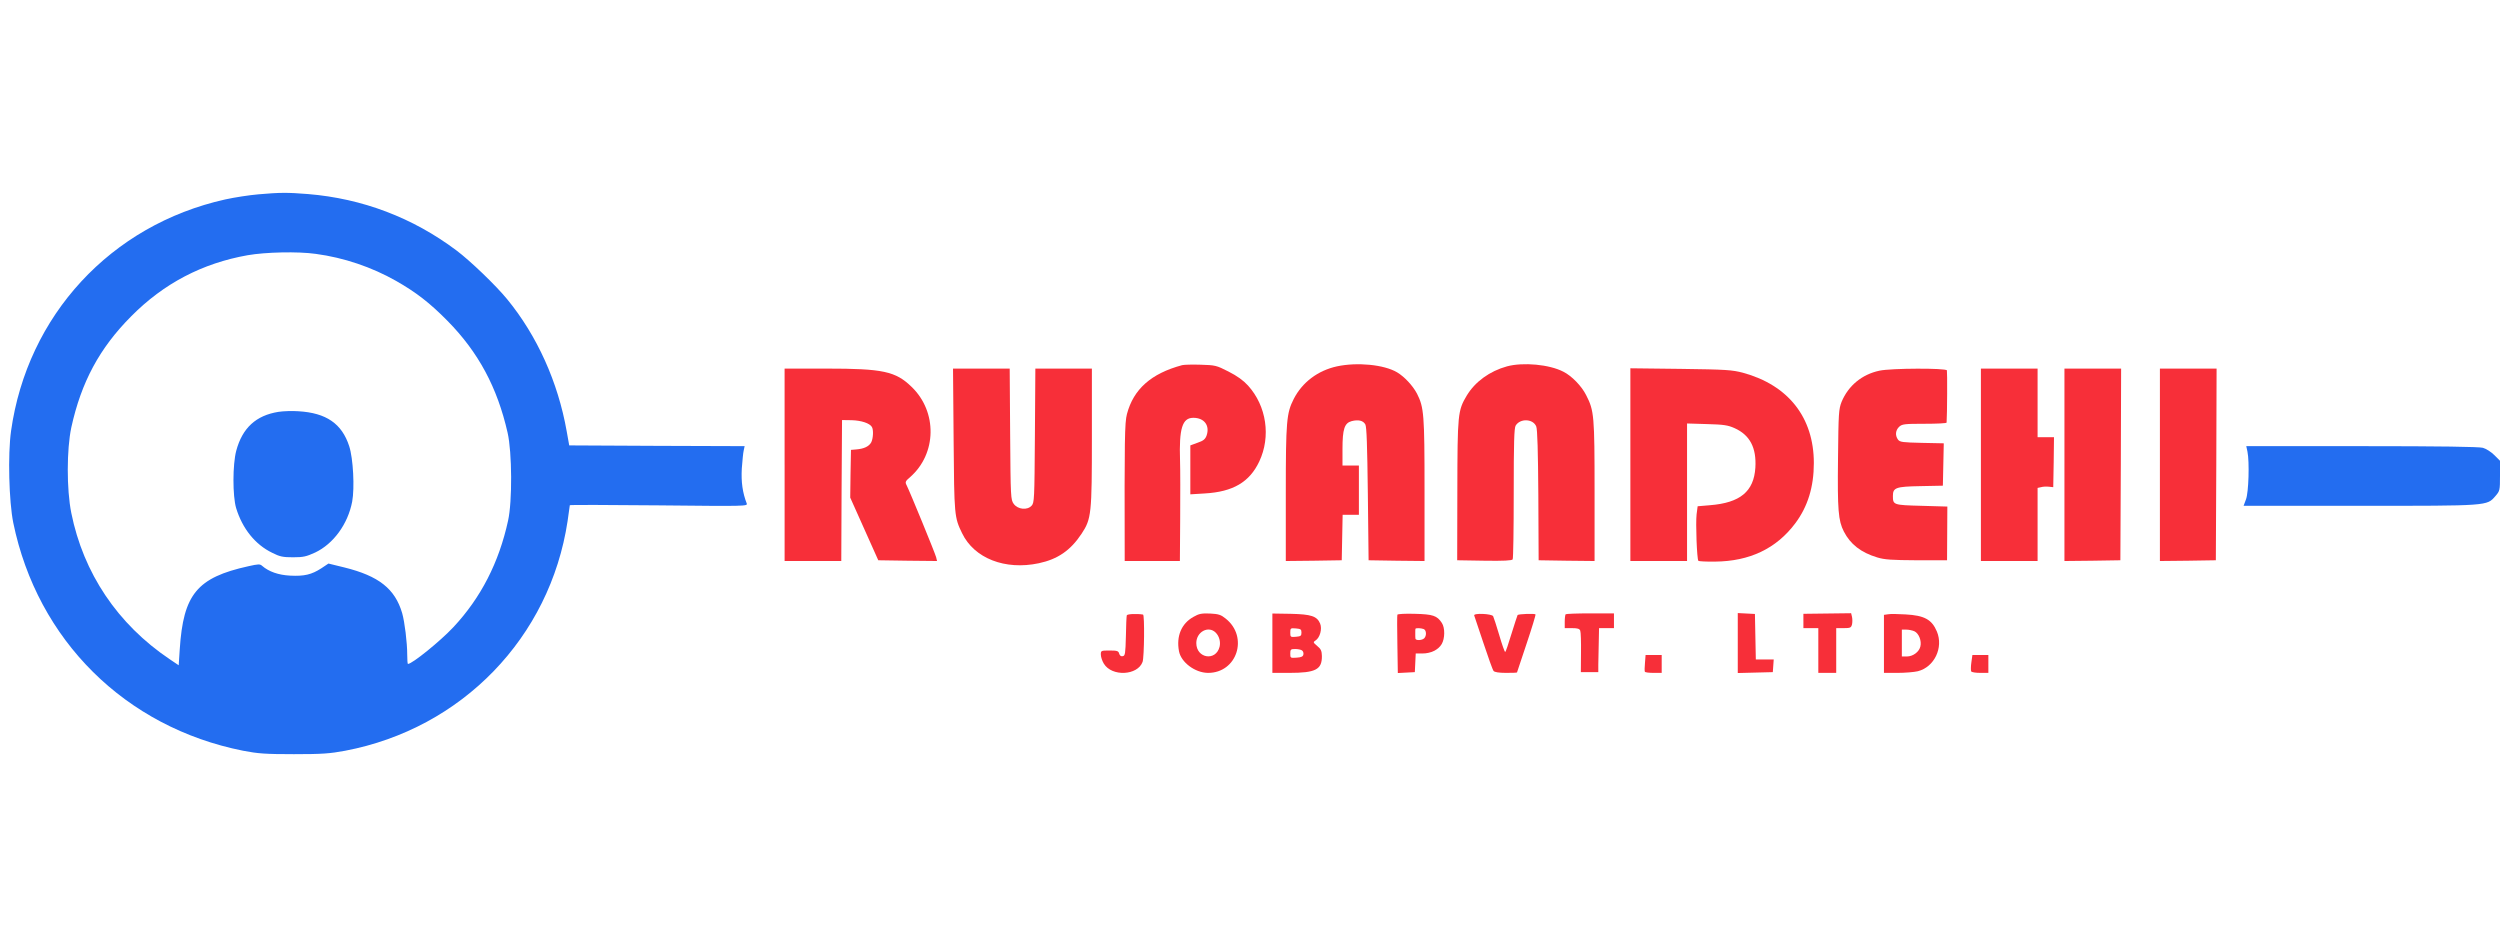 <?xml version="1.0" standalone="no"?>
<!DOCTYPE svg PUBLIC "-//W3C//DTD SVG 20010904//EN"
 "http://www.w3.org/TR/2001/REC-SVG-20010904/DTD/svg10.dtd">
<svg version="1.0" xmlns="http://www.w3.org/2000/svg"
 width="1000pt" height="379pt"  viewBox="0 0 1676 379"
 preserveAspectRatio="xMidYMid meet">

<g transform="translate(0,379) scale(0.1,-0.1)"
fill="#00000" stroke="none">
<path fill="#236DF0" d="M1730 3768 c-58 -5 -157 -20 -220 -34 -767 -171 -1327 -777 -1436
-1553 -22 -157 -14 -472 15 -615 162 -787 751 -1371 1541 -1528 99 -19 146
-23 340 -23 192 0 242 4 344 23 783 149 1373 759 1491 1539 8 57 15 105 15
107 0 3 269 2 597 -1 584 -6 596 -6 589 13 -28 72 -38 144 -33 234 4 52 9 107
13 122 l6 28 -588 2 -588 3 -17 95 c-58 329 -198 640 -399 885 -77 94 -248
258 -340 327 -293 220 -631 348 -995 378 -137 11 -188 11 -335 -2z m387 -399
c188 -25 376 -89 538 -181 134 -76 228 -149 345 -268 207 -210 334 -446 403
-750 30 -131 32 -461 3 -590 -61 -280 -182 -516 -366 -713 -89 -95 -277 -247
-305 -247 -3 0 -5 28 -5 63 0 80 -17 219 -34 278 -48 163 -157 249 -388 306
l-106 26 -48 -32 c-65 -42 -114 -54 -209 -49 -79 4 -143 27 -187 65 -15 14
-26 13 -93 -2 -344 -76 -436 -188 -460 -557 l-7 -107 -61 41 c-349 235 -578
577 -659 980 -32 159 -31 427 0 573 67 305 189 532 402 746 218 220 476 355
780 409 121 21 337 26 457 9z"/>
<path fill="#236DF0" d="M1867 2310 c-151 -24 -242 -108 -283 -260 -25 -93 -25 -304 -1 -385
42 -138 128 -245 242 -300 51 -26 72 -30 140 -30 69 0 89 5 148 32 122 58 219
190 248 341 17 91 7 290 -20 372 -49 151 -154 223 -340 234 -42 3 -102 1 -134
-4z"/>
<path fill="#F72F39" d="M7925 2623 c-208 -56 -326 -161 -370 -328 -15 -58 -17 -161 -15 -962
l0 -23 185 0 185 0 2 283 c1 155 1 330 -1 390 -7 216 15 287 89 287 74 0 112
-52 89 -119 -9 -24 -21 -35 -60 -48 l-49 -18 0 -164 0 -164 98 6 c188 11 299
76 364 214 79 167 49 372 -75 509 -32 35 -72 64 -131 94 -82 42 -89 43 -188
46 -57 2 -112 0 -123 -3z"/>
<path fill="#F72F39" d="M8963 2615 c-128 -28 -233 -107 -290 -219 -48 -95 -53 -146 -53 -634
l0 -452 188 2 187 3 3 153 3 152 54 0 55 0 0 165 0 165 -55 0 -55 0 0 110 c0
135 13 175 62 188 45 11 76 4 91 -22 9 -15 13 -142 17 -466 l5 -445 188 -3
187 -2 0 477 c0 508 -4 552 -50 644 -28 54 -85 115 -134 144 -88 52 -268 69
-403 40z"/>
<path fill="#F72F39"  d="M10103 2615 c-116 -32 -214 -103 -270 -196 -60 -101 -62 -122 -63
-637 l-1 -467 182 -3 c130 -2 185 1 190 9 4 6 7 206 7 444 0 343 3 436 13 453
31 50 117 46 138 -6 8 -19 12 -169 14 -462 l2 -435 188 -3 187 -2 0 467 c0
507 -3 541 -56 644 -30 61 -97 130 -153 158 -94 49 -270 65 -378 36z"/>
<path    fill="#F72F39"    d="M5260 1955 l0 -645 190 0 190 0 2 473 3 472 66 -1 c63 -2 119 -20
134 -45 12 -19 9 -77 -4 -103 -15 -28 -49 -44 -101 -48 l-35 -3 -3 -160 -2
-160 94 -210 94 -210 197 -3 197 -2 -6 25 c-6 25 -177 442 -198 483 -11 21 -9
27 24 55 178 156 183 437 10 604 -108 105 -192 123 -573 123 l-279 0 0 -645z"/>
<path   fill="#F72F39"    d="M6393 2123 c4 -510 5 -520 57 -627 81 -168 288 -249 514 -201 127 27
213 86 287 198 66 100 69 133 69 651 l0 456 -190 0 -189 0 -3 -449 c-3 -429
-4 -450 -22 -470 -29 -32 -92 -26 -120 12 -20 28 -21 39 -24 468 l-3 439 -190
0 -190 0 4 -477z"/>
<path   fill="#F72F39"    d="M10930 1956 l0 -646 190 0 190 0 0 461 0 461 133 -4 c112 -3 140 -7
185 -27 103 -46 148 -131 140 -265 -10 -160 -102 -236 -305 -252 l-82 -7 -7
-54 c-7 -59 2 -302 12 -312 3 -3 54 -6 112 -5 231 2 410 87 537 256 84 112
125 244 125 405 0 305 -171 522 -475 605 -73 19 -111 22 -417 26 l-338 4 0
-646z"/>
<path   fill="#F72F39"    d="M12600 2586 c-118 -25 -209 -101 -254 -209 -19 -49 -21 -73 -24 -382
-4 -345 2 -414 39 -487 44 -86 115 -141 224 -174 49 -15 97 -18 264 -19 l204
0 1 180 1 180 -173 5 c-189 5 -192 6 -192 66 0 56 19 63 185 66 l150 3 3 142
3 142 -147 3 c-130 3 -147 5 -160 22 -20 28 -17 62 8 86 20 18 35 20 170 20
81 0 148 3 148 8 4 57 5 340 2 350 -6 16 -374 15 -452 -2z"/>
<path   fill="#F72F39"   d="M13280 1955 l0 -645 190 0 190 0 0 245 0 245 23 5 c13 4 37 5 53 3
l29 -3 3 168 2 167 -55 0 -55 0 0 230 0 230 -190 0 -190 0 0 -645z"/>
<path  fill="#F72F39"   d="M13840 1955 l0 -645 188 2 187 3 3 643 2 642 -190 0 -190 0 0 -645z"/>
<path  fill="#F72F39"  d="M14480 1955 l0 -645 188 2 187 3 3 643 2 642 -190 0 -190 0 0 -645z"/>
<path fill="#236DF0"  d="M15067 2043 c14 -68 8 -274 -10 -320 l-16 -43 778 0 c868 0 852 -1
910 65 30 35 31 38 31 137 l0 100 -38 38 c-21 21 -55 43 -77 49 -28 7 -280 11
-813 11 l-773 0 8 -37z"/>
<path fill="#F72F39" d="M7554 946 c-2 -6 -5 -69 -6 -141 -3 -116 -5 -130 -21 -133 -12 -3
-20 4 -24 17 -5 18 -13 21 -64 21 -58 0 -59 -1 -59 -27 0 -16 9 -43 20 -61 54
-89 227 -80 260 12 11 33 14 315 3 317 -43 7 -105 4 -109 -5z"/>
<path fill="#F72F39" d="M8000 935 c-80 -45 -115 -129 -96 -230 14 -74 107 -144 194 -145 195
-1 274 241 119 364 -32 26 -48 31 -105 34 -57 2 -74 -1 -112 -23z m150 -105
c24 -24 34 -62 26 -95 -25 -99 -156 -78 -156 25 0 75 81 119 130 70z"/>
<path fill="#F72F39" d="M8530 759 l0 -199 113 0 c177 0 220 22 219 113 -1 34 -6 47 -31 67
-28 24 -29 26 -12 37 30 19 46 78 31 114 -21 49 -59 62 -197 65 l-123 2 0
-199z m195 71 c0 -22 -5 -25 -37 -28 -36 -3 -38 -2 -38 28 0 30 2 31 38 28 32
-3 37 -6 37 -28z m3 -119 c8 -5 12 -17 10 -27 -2 -14 -13 -20 -46 -22 -41 -3
-42 -2 -42 27 0 28 3 31 33 31 17 0 38 -4 45 -9z"/>
<path fill="#F72F39" d="M9368 950 c-2 -5 -2 -96 0 -200 l3 -191 57 3 57 3 3 63 3 62 44 0
c57 0 107 24 130 63 22 37 23 109 1 142 -32 49 -60 58 -181 61 -66 2 -115 -1
-117 -6z m176 -96 c19 -7 21 -45 4 -62 -15 -15 -58 -16 -59 -2 -1 6 -1 21 -1
35 0 14 0 27 1 30 1 7 36 6 55 -1z"/>
<path fill="#F72F39" d="M9883 945 c2 -5 30 -89 62 -185 32 -96 62 -181 68 -187 6 -8 36 -13
83 -13 41 0 74 1 74 3 0 1 29 88 64 192 35 104 62 193 60 197 -4 7 -112 3
-120 -4 -2 -3 -20 -59 -41 -126 -20 -67 -39 -122 -42 -122 -4 0 -22 51 -40
113 -18 61 -37 119 -41 127 -10 17 -133 22 -127 5z"/>
<path fill="#F72F39" d="M10496 953 c-3 -4 -6 -26 -6 -50 l0 -43 49 0 c37 0 50 -4 55 -17 4
-9 6 -76 5 -148 l-1 -130 58 0 59 0 0 50 c1 28 2 94 3 148 l2 97 50 0 50 0 0
49 0 50 -159 0 c-87 0 -162 -3 -165 -6z"/>
<path fill="#F72F39" d="M11650 760 l0 -201 118 3 117 3 3 43 3 42 -60 0 -60 0 -3 153 -3 152
-57 3 -58 3 0 -201z"/>
<path fill="#F72F39" d="M12090 908 l0 -48 50 0 50 0 0 -150 0 -150 60 0 60 0 0 150 0 150 50
0 c45 0 50 3 56 25 3 14 3 36 0 50 l-6 25 -160 -2 -160 -2 0 -48z"/>
<path fill="#F72F39" d="M12658 953 l-28 -4 0 -195 0 -194 91 0 c49 0 111 5 136 11 111 28
173 158 128 266 -34 81 -84 108 -210 115 -49 3 -102 4 -117 1z m176 -114 c30
-14 50 -65 40 -103 -9 -36 -50 -66 -90 -66 l-34 0 0 90 0 90 30 0 c16 0 40 -5
54 -11z"/>
<path fill="#F72F39" d="M11028 628 c-3 -29 -3 -56 -1 -60 2 -5 29 -8 59 -8 l54 0 0 60 0 60
-54 0 -54 0 -4 -52z"/>
<path fill="#F72F39" d="M13216 630 c-4 -28 -4 -55 -1 -60 3 -6 31 -10 61 -10 l54 0 0 60 0
60 -54 0 -53 0 -7 -50z"/>
</g>
</svg>
